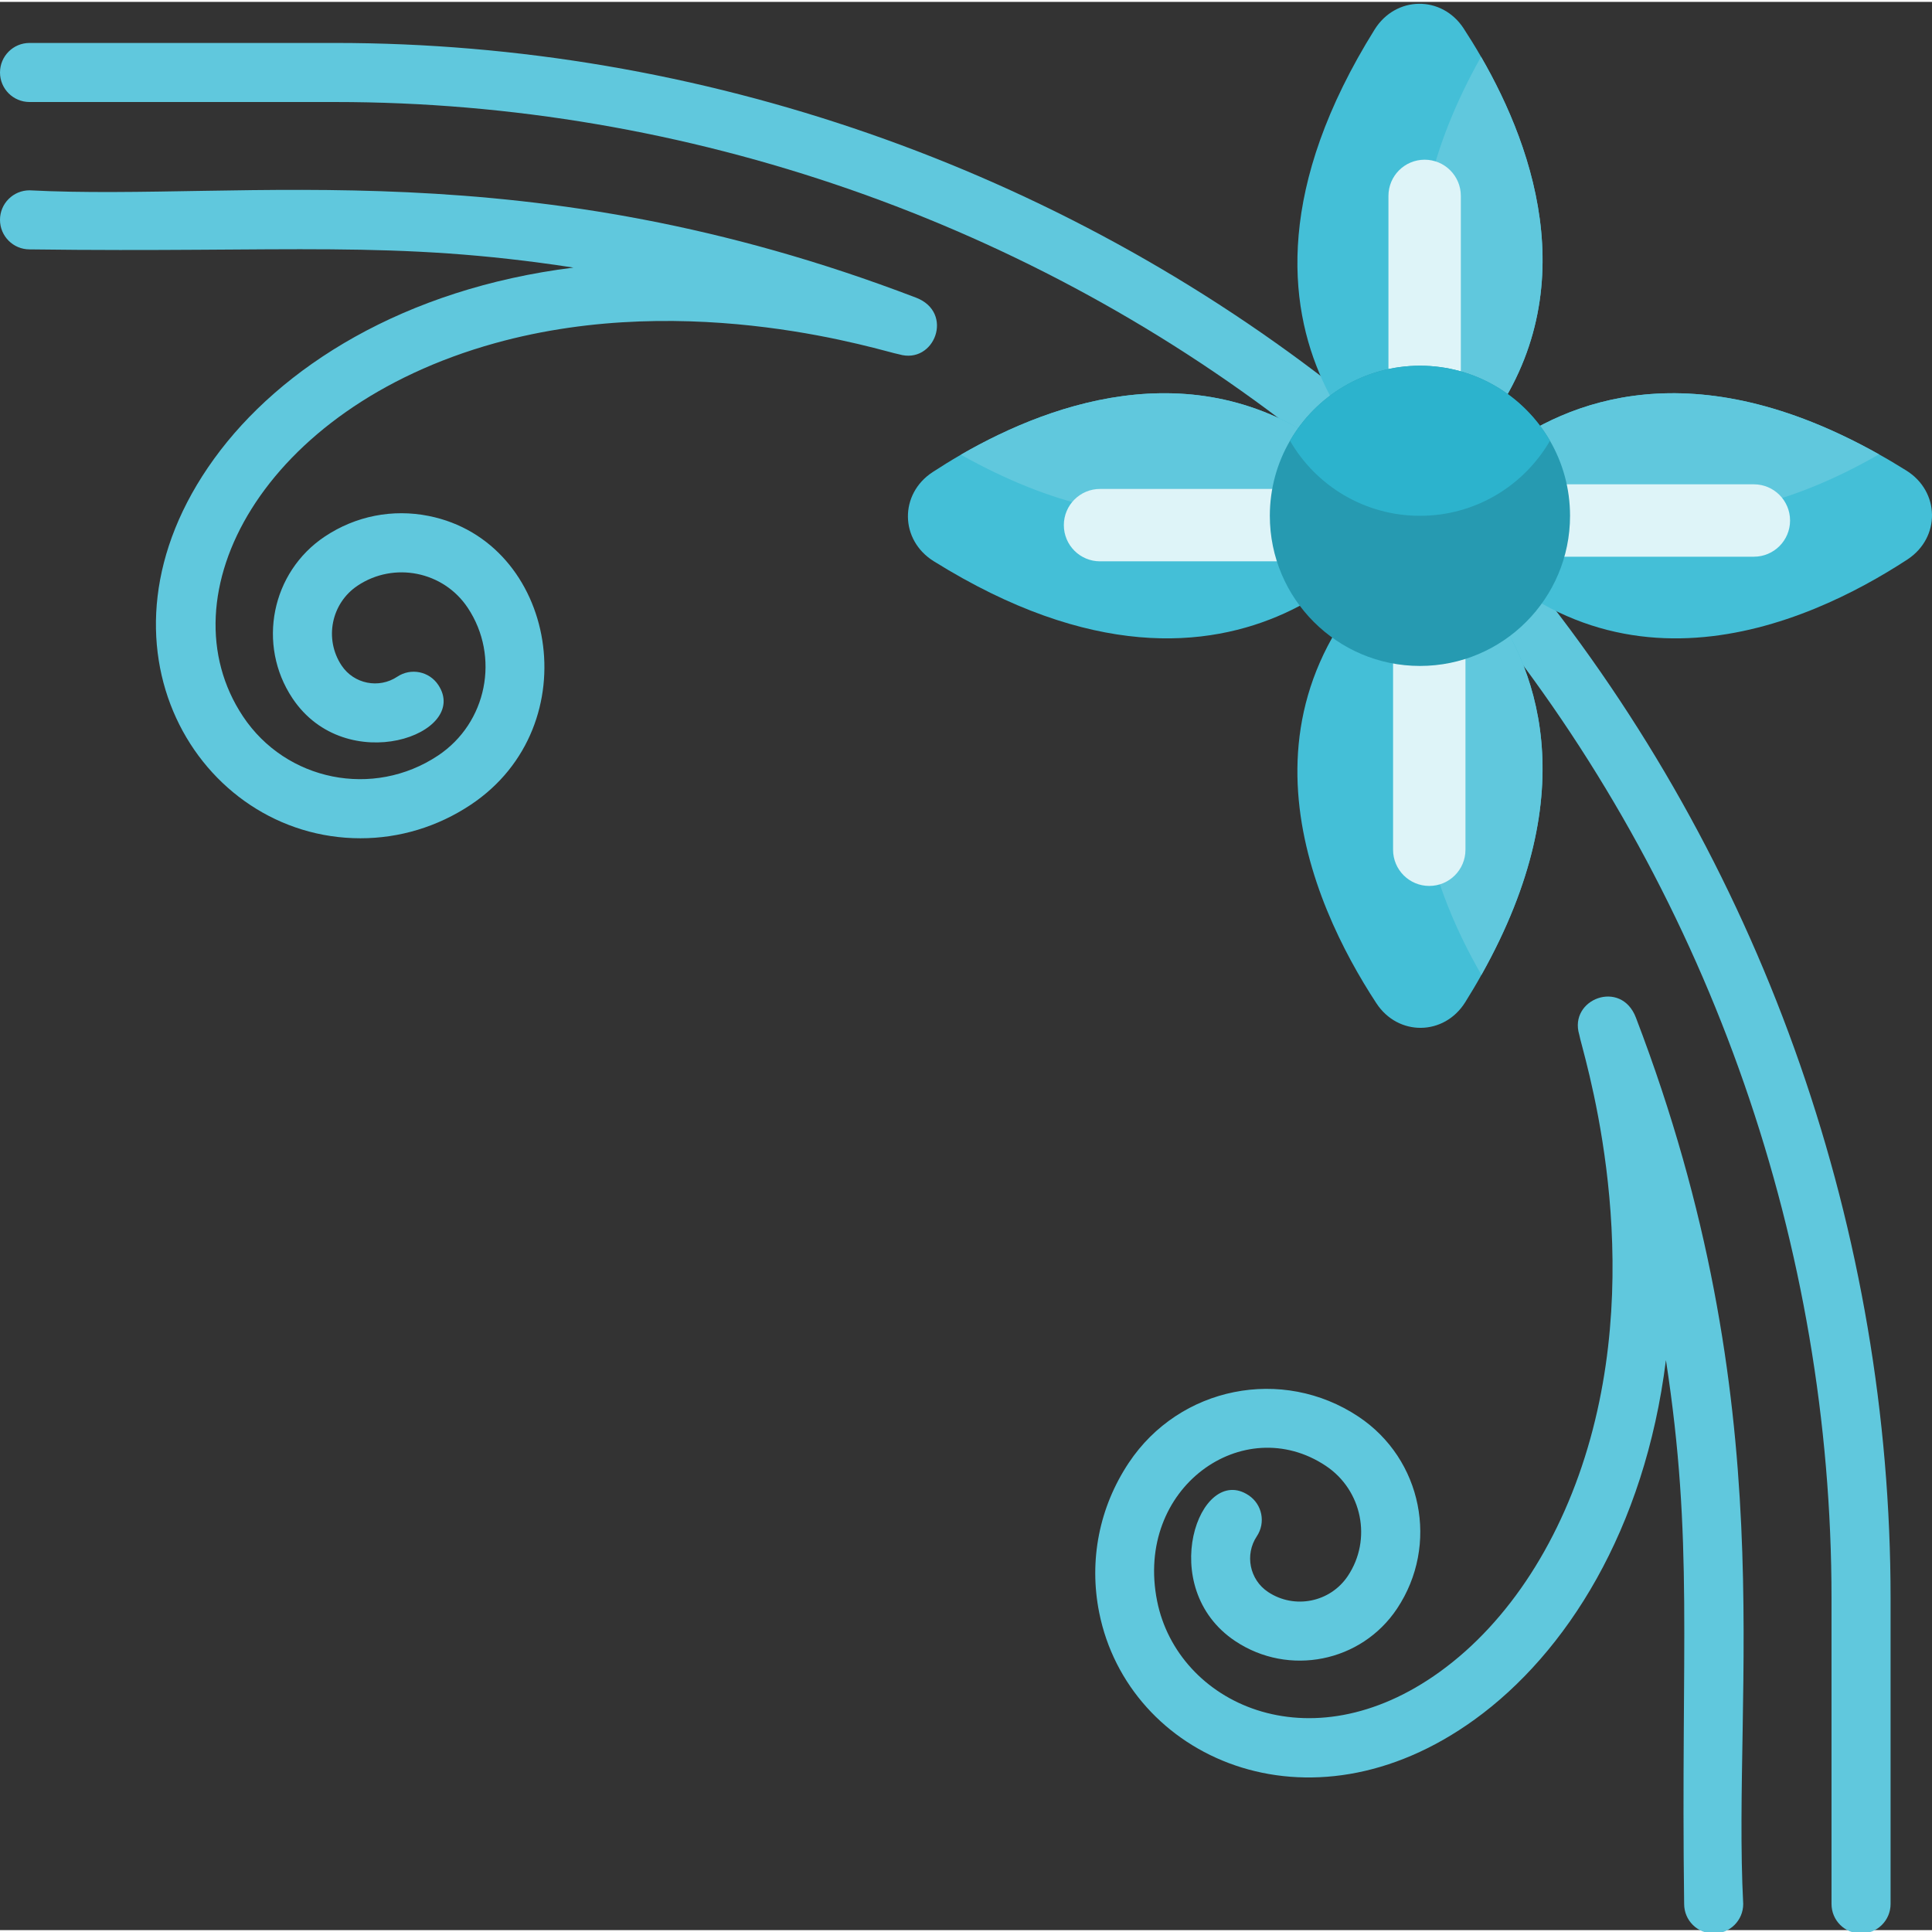 <svg height="511pt" viewBox="0 0 512 511" width="511pt" xmlns="http://www.w3.org/2000/svg"><rect x="0" y="0" width="512" height="511" fill="#333333" stroke="none"/><g fill="#60c8dd"><path d="m242.738 78.375c-103.172-39.484-177.676-25.488-234.91-28.438-4.324 0-7.828 3.5-7.828 7.824s3.504 7.828 7.828 7.828c68.801.91 96.148-2.551 144.145 4.824-44.973 5.617-77.68 26.406-95.234 50.668-35.523 49.094-4.211 100.57 38.797 100.57 10.328 0 20.434-3.035 29.227-8.891 31.496-20.977 22.75-69.73-11.117-76.52-9.609-1.93-19.391.004-27.547 5.434-14.191 9.449-18.047 28.684-8.598 42.871 14.191 21.309 47.316 9.488 38.641-3.539-2.395-3.598-7.25-4.574-10.852-2.176-4.883 3.254-11.508 1.926-14.762-2.961-4.664-7.004-2.762-16.5 4.246-21.168 9.652-6.426 22.738-3.805 29.172 5.852 8.633 12.965 5.109 30.543-7.859 39.176-17.145 11.418-40.262 6.785-51.684-10.363-21.289-31.969 5.078-81.762 66.734-98.91 52.391-14.57 103.422 2.371 107.113 2.941 9.418 2.805 14.746-11.102 4.488-15.023zm0 0"/><path d="m7.828 26.535h81.039c93.094 0 184.551 31.828 257.535 89.621 1.438 1.137 3.152 1.691 4.852 1.691 7.418 0 10.641-9.391 4.863-13.965-75.734-59.973-170.645-93-267.25-93h-81.039c-4.324 0-7.828 3.504-7.828 7.828 0 4.324 3.504 7.824 7.828 7.824zm0 0"/><path d="m408.023 155.789c-2.684-3.387-7.605-3.961-10.996-1.277-3.387 2.684-3.961 7.605-1.277 10.992 57.793 72.984 89.621 164.445 89.621 257.539v81.035c0 4.324 3.504 7.828 7.824 7.828 4.324 0 7.828-3.504 7.828-7.828v-81.035c0-96.609-33.027-191.52-93-267.254zm0 0"/><path d="m418.508 273.66c.594 3.852 17.496 54.766 2.938 107.109-7.387 26.578-21.523 48.496-39.797 61.719-34.781 25.172-69.594 8.27-74.996-18.676-6.027-30.062 22.883-50.371 44.699-35.848 9.656 6.43 12.281 19.52 5.848 29.172-4.664 7.008-14.156 8.91-21.164 4.246-4.887-3.254-6.215-9.879-2.961-14.762 2.395-3.598 1.422-8.457-2.176-10.852-12.988-8.652-24.832 24.461-3.543 38.641 14.191 9.449 33.422 5.594 42.871-8.598 11.242-16.875 6.68-39.633-10.199-50.875-20.195-13.445-47.43-7.996-60.883 12.211-7.836 11.766-10.621 25.879-7.84 39.742 7.664 38.234 55.332 60.258 99.52 28.281 24.258-17.555 45.047-50.258 50.664-95.234 7.375 47.988 3.918 75.141 4.828 144.145 0 4.324 3.504 7.824 7.828 7.824 4.32 0 7.824-3.5 7.824-7.824-2.961-57.434 11.027-131.797-28.438-234.91-3.93-10.285-17.824-4.898-15.023 4.488zm0 0"/></g><path d="m376.93 141.43s8.223 5.223 16.305 15.805c13.703 17.945 27.066 51.27-.641 100.621-1.32 2.383-2.762 4.781-4.281 7.223-5.582 8.961-17.805 9.102-23.566.281-17.461-26.668-41.887-81.18 12.184-123.93zm0 0" fill="#44bfd7"/><path d="m387.871 7.02c1.504 2.301 3.062 4.82 4.621 7.523 14.324 24.766 28.367 64.895-.617 100.602-4.363 5.402-9.703 10.684-16.184 15.805 0 0-63.355-40.332-11.402-123.629 5.598-8.961 17.801-9.121 23.582-.301zm0 0" fill="#44bfd7"/><path d="m393.234 157.234c13.703 17.945 27.066 51.27-.641 100.621-14.281-24.746-28.348-64.895.641-100.621zm0 0" fill="#60c8dd"/><path d="m392.492 14.543c14.324 24.766 28.367 64.895-.617 100.602-13.703-17.945-27.066-51.273.617-100.602zm0 0" fill="#60c8dd"/><path d="m355.266 120.625c5.383 4.359 10.68 9.703 15.805 16.184 0 0-40.332 63.355-123.648 11.402-8.965-5.602-9.105-17.805-.281-23.586 2.301-1.5 4.801-3.059 7.5-4.621 24.746-14.301 64.895-28.363 100.625.621zm0 0" fill="#44bfd7"/><path d="m497.957 119.906c2.379 1.32 4.781 2.758 7.223 4.281 8.961 5.578 9.121 17.801.301 23.582-26.688 17.445-81.199 41.871-123.93-12.199 0 0 5.223-8.223 15.805-16.305 17.941-13.703 51.27-27.066 100.602.641zm0 0" fill="#44bfd7"/><path d="m355.266 120.625c-17.945 13.723-51.293 27.086-100.625-.621 24.746-14.301 64.895-28.363 100.625.621zm0 0" fill="#60c8dd"/><path d="m497.957 119.906c-24.766 14.301-64.895 28.344-100.602-.641 17.941-13.703 51.27-27.066 100.602.641zm0 0" fill="#60c8dd"/><path d="m464.797 127.848h-77.66v-76.434c0-5.297-4.297-9.59-9.594-9.59s-9.59 4.293-9.59 9.59v77.66h-76.434c-5.297 0-9.59 4.297-9.59 9.594s4.293 9.59 9.59 9.59h77.66v76.434c0 5.297 4.297 9.59 9.594 9.59 2.648 0 5.047-1.074 6.781-2.809 1.734-1.734 2.809-4.133 2.809-6.781v-77.66h76.434c2.648 0 5.047-1.074 6.781-2.809 1.734-1.738 2.809-4.133 2.809-6.781 0-5.297-4.293-9.594-9.59-9.594zm0 0" fill="#def4f8"/><path d="m376.309 96.422c14.727 0 27.566 8 34.449 19.883 3.383 5.844 5.32 12.645 5.32 19.887 0 21.965-17.801 39.789-39.77 39.789-21.965 0-39.789-17.828-39.789-39.789 0-7.242 1.941-14.043 5.344-19.887 6.859-11.883 19.723-19.883 34.445-19.883zm0 0" fill="#269ab1"/><path d="m376.309 96.422c14.727 0 27.566 8 34.449 19.883-6.883 11.883-19.723 19.887-34.449 19.887-14.723 0-27.586-8.004-34.445-19.887 6.859-11.883 19.723-19.883 34.445-19.883zm0 0" fill="#2cb3cd"/></svg>